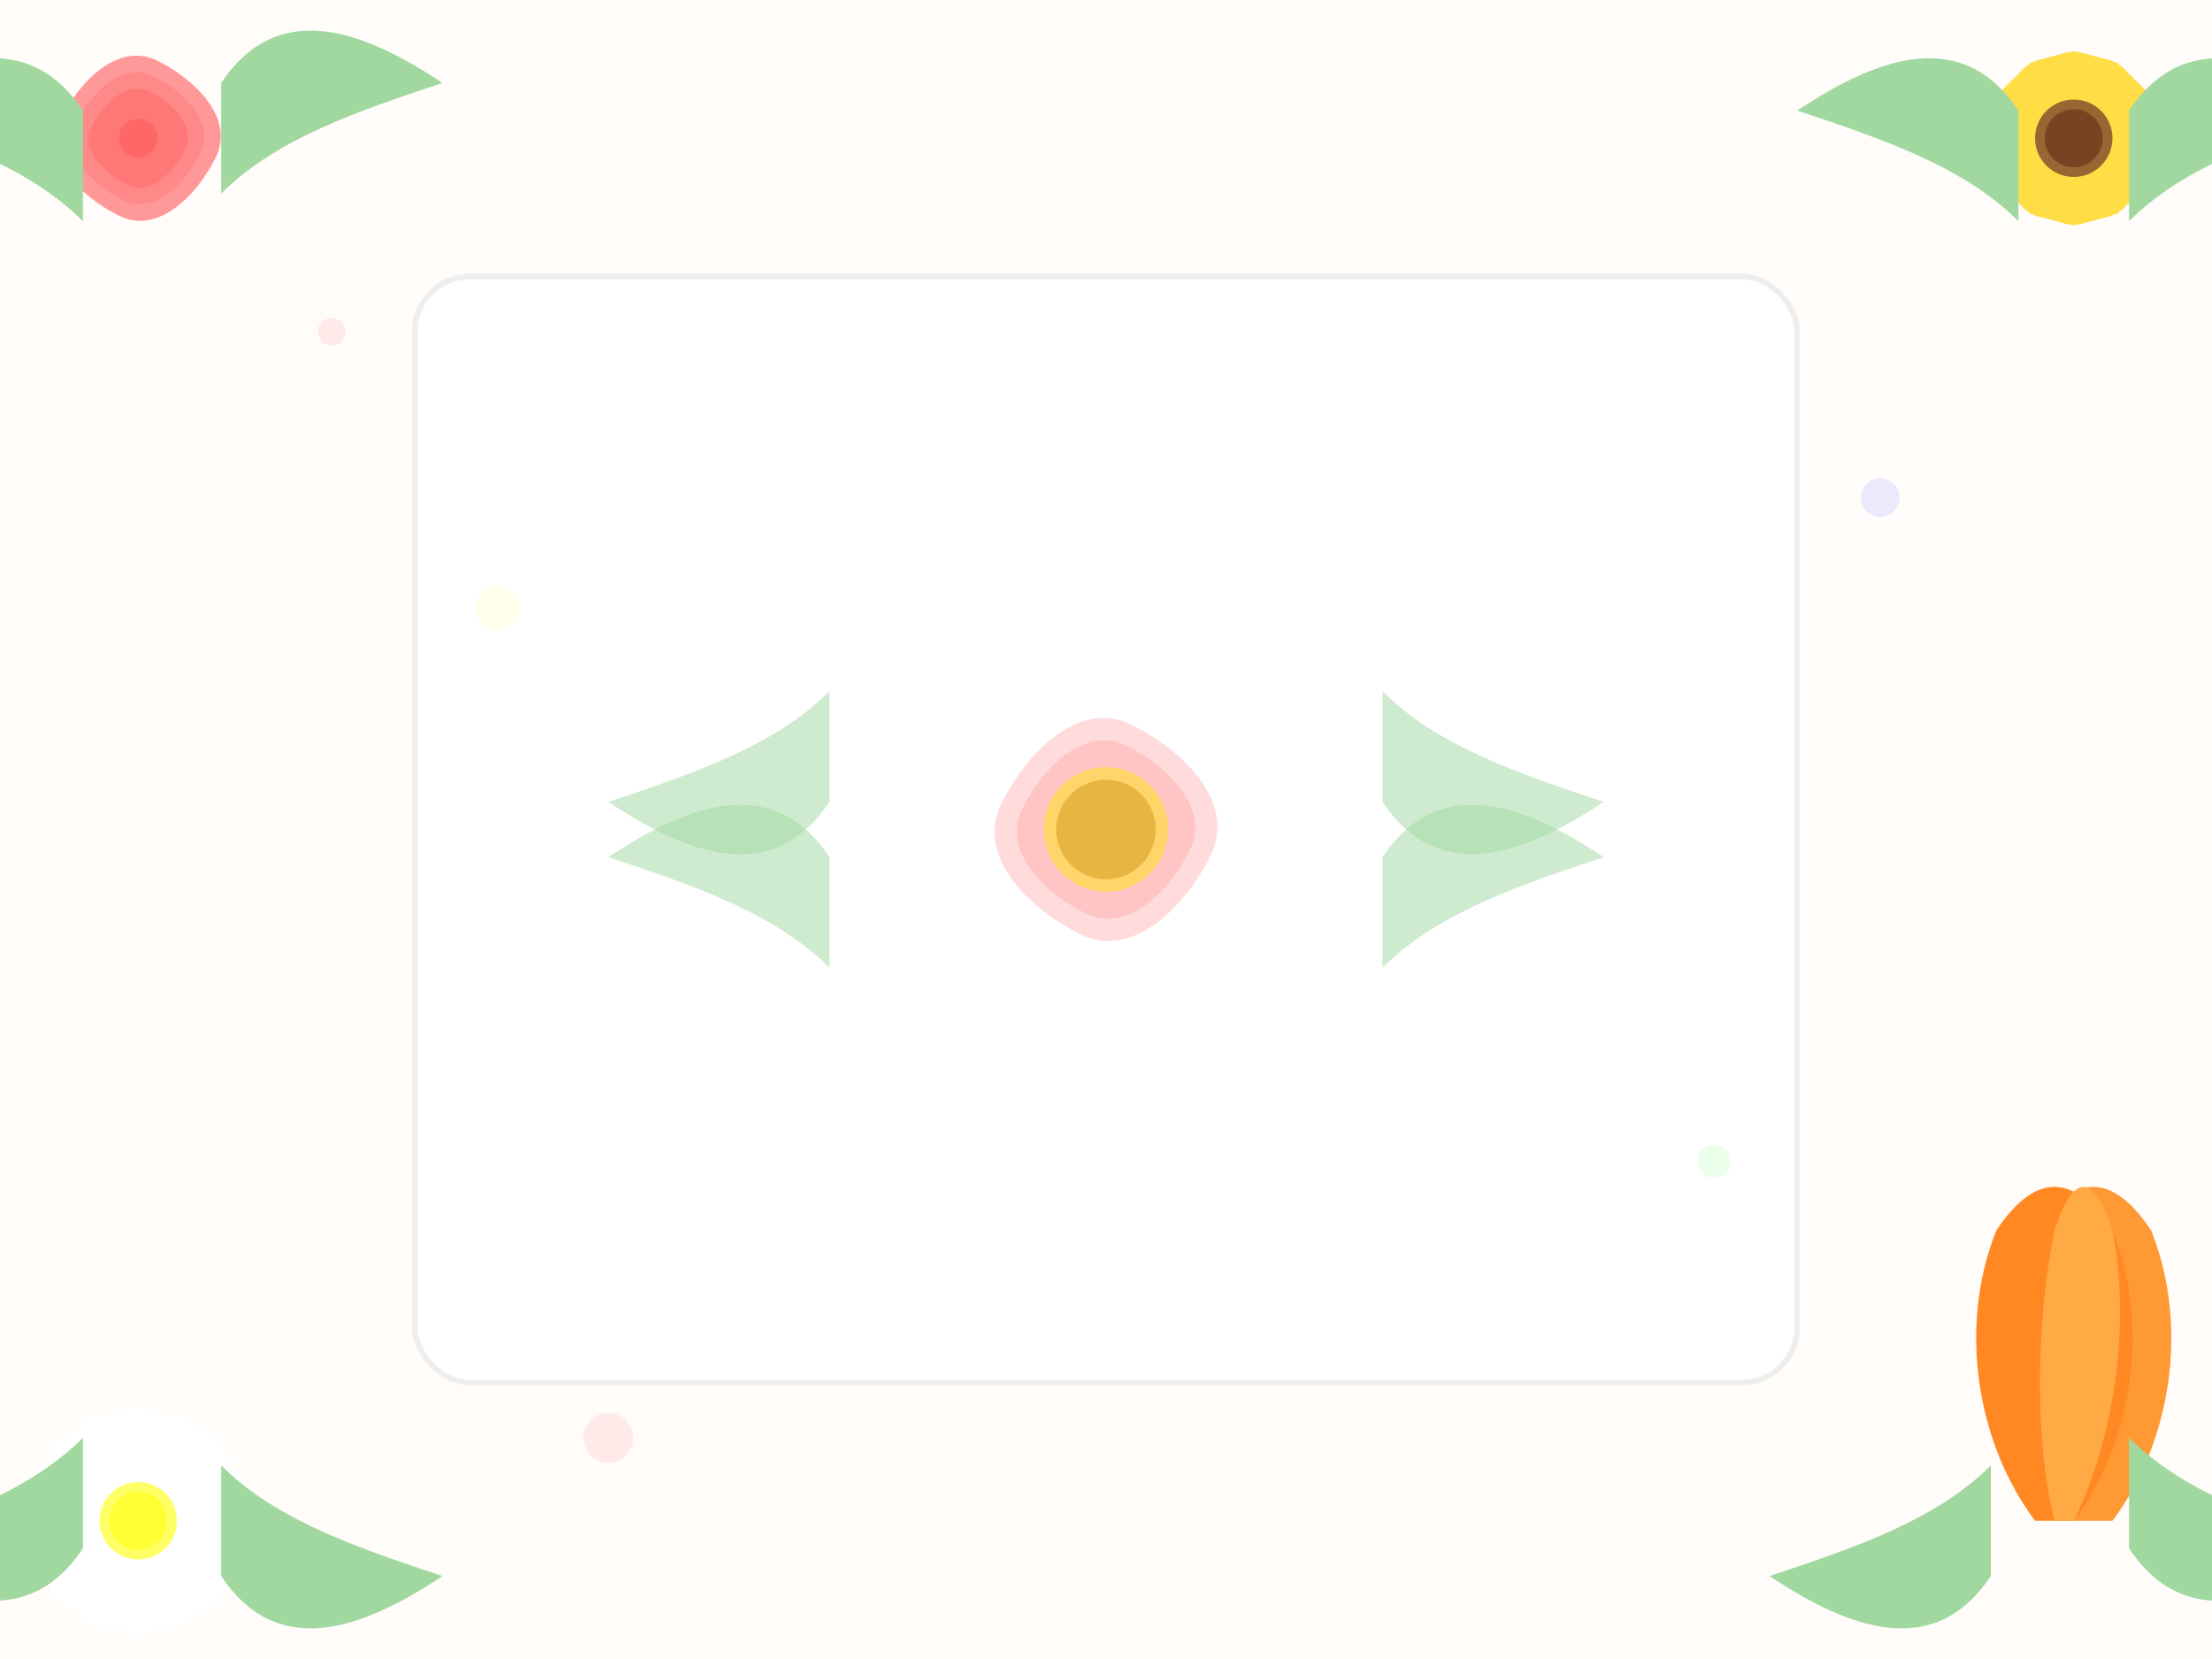 <svg width="800" height="600" viewBox="0 0 800 600" xmlns="http://www.w3.org/2000/svg">
  <!-- 背景 -->
  <rect width="800" height="600" fill="#FFFCF9" />
  
  <!-- 裝飾花朵和葉子 -->
  <g transform="translate(400, 300)">
    <!-- 左上角花朵群組 -->
    <g transform="translate(-350, -250)">
      <!-- 主花朵 - 玫瑰風格 -->
      <g transform="scale(0.7)">
        <path d="M0,0 C-10,-20 -30,-30 -40,-10 C-50,10 -30,30 -10,40 C10,50 30,30 40,10 C50,-10 30,-30 10,-40 C-10,-50 -30,-30 -40,-10 Z" fill="#FF9999" />
        <path d="M0,0 C-8,-16 -24,-24 -32,-8 C-40,8 -24,24 -8,32 C8,40 24,24 32,8 C40,-8 24,-24 8,-32 C-8,-40 -24,-24 -32,-8 Z" fill="#FF8888" />
        <path d="M0,0 C-6,-12 -18,-18 -24,-6 C-30,6 -18,18 -6,24 C6,30 18,18 24,6 C30,-6 18,-18 6,-24 C-6,-30 -18,-18 -24,-6 Z" fill="#FF7777" />
        <circle cx="0" cy="0" r="10" fill="#FF6666" />
      </g>
      
      <!-- 裝飾葉片 -->
      <path d="M-20,30 C-40,10 -70,0 -100,-10 C-70,-30 -40,-40 -20,-10 Z" fill="#A0D8A0" />
      <path d="M30,20 C50,0 80,-10 110,-20 C80,-40 50,-50 30,-20 Z" fill="#A0D8A0" />
    </g>
    
    <!-- 右下角花朵群組 -->
    <g transform="translate(350, 250)">
      <!-- 主花朵 - 鬱金香風格 -->
      <g transform="scale(0.7)">
        <path d="M0,0 C-30,-40 -40,-100 -20,-150 C0,-180 20,-180 40,-150 C60,-100 50,-40 20,0 Z" fill="#FF9933" />
        <path d="M0,0 C30,-40 40,-100 20,-150 C0,-180 -20,-180 -40,-150 C-60,-100 -50,-40 -20,0 Z" fill="#FF8822" />
        <path d="M0,0 C-10,-40 -10,-100 0,-150 C10,-180 20,-180 30,-150 C40,-100 30,-40 10,0 Z" fill="#FFAA44" transform="translate(-10, 0)" />
      </g>
      
      <!-- 裝飾葉片 -->
      <path d="M20,-30 C40,-10 70,0 100,10 C70,30 40,40 20,10 Z" fill="#A0D8A0" />
      <path d="M-30,-20 C-50,0 -80,10 -110,20 C-80,40 -50,50 -30,20 Z" fill="#A0D8A0" />
    </g>
    
    <!-- 右上角花朵群組 -->
    <g transform="translate(350, -250)">
      <!-- 主花朵 - 向日葵風格 -->
      <g transform="scale(0.7)">
        <g>
          <path d="M0,0 L20,-40 L0,-45 L-20,-40 Z" fill="#FFDD44" transform="rotate(0)" />
          <path d="M0,0 L20,-40 L0,-45 L-20,-40 Z" fill="#FFDD44" transform="rotate(30)" />
          <path d="M0,0 L20,-40 L0,-45 L-20,-40 Z" fill="#FFDD44" transform="rotate(60)" />
          <path d="M0,0 L20,-40 L0,-45 L-20,-40 Z" fill="#FFDD44" transform="rotate(90)" />
          <path d="M0,0 L20,-40 L0,-45 L-20,-40 Z" fill="#FFDD44" transform="rotate(120)" />
          <path d="M0,0 L20,-40 L0,-45 L-20,-40 Z" fill="#FFDD44" transform="rotate(150)" />
          <path d="M0,0 L20,-40 L0,-45 L-20,-40 Z" fill="#FFDD44" transform="rotate(180)" />
          <path d="M0,0 L20,-40 L0,-45 L-20,-40 Z" fill="#FFDD44" transform="rotate(210)" />
          <path d="M0,0 L20,-40 L0,-45 L-20,-40 Z" fill="#FFDD44" transform="rotate(240)" />
          <path d="M0,0 L20,-40 L0,-45 L-20,-40 Z" fill="#FFDD44" transform="rotate(270)" />
          <path d="M0,0 L20,-40 L0,-45 L-20,-40 Z" fill="#FFDD44" transform="rotate(300)" />
          <path d="M0,0 L20,-40 L0,-45 L-20,-40 Z" fill="#FFDD44" transform="rotate(330)" />
        </g>
        <circle cx="0" cy="0" r="20" fill="#996633" />
        <circle cx="0" cy="0" r="15" fill="#774422" />
      </g>
      
      <!-- 裝飾葉片 -->
      <path d="M-20,30 C-40,10 -70,0 -100,-10 C-70,-30 -40,-40 -20,-10 Z" fill="#A0D8A0" />
      <path d="M20,30 C40,10 70,0 100,-10 C70,-30 40,-40 20,-10 Z" fill="#A0D8A0" />
    </g>
    
    <!-- 左下角花朵群組 -->
    <g transform="translate(-350, 250)">
      <!-- 主花朵 - 雛菊風格 -->
      <g transform="scale(0.7)">
        <g>
          <path d="M0,0 L25,-50 L0,-60 L-25,-50 Z" fill="#FFFFFF" transform="rotate(0)" />
          <path d="M0,0 L25,-50 L0,-60 L-25,-50 Z" fill="#FFFFFF" transform="rotate(22.5)" />
          <path d="M0,0 L25,-50 L0,-60 L-25,-50 Z" fill="#FFFFFF" transform="rotate(45)" />
          <path d="M0,0 L25,-50 L0,-60 L-25,-50 Z" fill="#FFFFFF" transform="rotate(67.5)" />
          <path d="M0,0 L25,-50 L0,-60 L-25,-50 Z" fill="#FFFFFF" transform="rotate(90)" />
          <path d="M0,0 L25,-50 L0,-60 L-25,-50 Z" fill="#FFFFFF" transform="rotate(112.5)" />
          <path d="M0,0 L25,-50 L0,-60 L-25,-50 Z" fill="#FFFFFF" transform="rotate(135)" />
          <path d="M0,0 L25,-50 L0,-60 L-25,-50 Z" fill="#FFFFFF" transform="rotate(157.5)" />
          <path d="M0,0 L25,-50 L0,-60 L-25,-50 Z" fill="#FFFFFF" transform="rotate(180)" />
          <path d="M0,0 L25,-50 L0,-60 L-25,-50 Z" fill="#FFFFFF" transform="rotate(202.5)" />
          <path d="M0,0 L25,-50 L0,-60 L-25,-50 Z" fill="#FFFFFF" transform="rotate(225)" />
          <path d="M0,0 L25,-50 L0,-60 L-25,-50 Z" fill="#FFFFFF" transform="rotate(247.5)" />
          <path d="M0,0 L25,-50 L0,-60 L-25,-50 Z" fill="#FFFFFF" transform="rotate(270)" />
          <path d="M0,0 L25,-50 L0,-60 L-25,-50 Z" fill="#FFFFFF" transform="rotate(292.5)" />
          <path d="M0,0 L25,-50 L0,-60 L-25,-50 Z" fill="#FFFFFF" transform="rotate(315)" />
          <path d="M0,0 L25,-50 L0,-60 L-25,-50 Z" fill="#FFFFFF" transform="rotate(337.5)" />
        </g>
        <circle cx="0" cy="0" r="20" fill="#FFFF66" />
        <circle cx="0" cy="0" r="15" fill="#FFFF33" />
      </g>
      
      <!-- 裝飾葉片 -->
      <path d="M-20,-30 C-40,-10 -70,0 -100,10 C-70,30 -40,40 -20,10 Z" fill="#A0D8A0" />
      <path d="M30,-20 C50,0 80,10 110,20 C80,40 50,50 30,20 Z" fill="#A0D8A0" />
    </g>
  </g>
  
  <!-- 中央花卡片區域 -->
  <rect x="150" y="100" width="500" height="400" rx="20" ry="20" fill="#FFFFFF" stroke="#EEEEEE" stroke-width="2" />
  
  <!-- 花卡片內部裝飾 -->
  <g transform="translate(400, 300)">
    <!-- 中央花朵 - 大型混合花朵 -->
    <g transform="scale(0.9)">
      <!-- 外層花瓣 - 雛菊風格 -->
      <g>
        <path d="M0,0 L30,-60 L0,-70 L-30,-60 Z" fill="#FFFFFF" opacity="0.7" transform="rotate(0)" />
        <path d="M0,0 L30,-60 L0,-70 L-30,-60 Z" fill="#FFFFFF" opacity="0.7" transform="rotate(30)" />
        <path d="M0,0 L30,-60 L0,-70 L-30,-60 Z" fill="#FFFFFF" opacity="0.7" transform="rotate(60)" />
        <path d="M0,0 L30,-60 L0,-70 L-30,-60 Z" fill="#FFFFFF" opacity="0.7" transform="rotate(90)" />
        <path d="M0,0 L30,-60 L0,-70 L-30,-60 Z" fill="#FFFFFF" opacity="0.7" transform="rotate(120)" />
        <path d="M0,0 L30,-60 L0,-70 L-30,-60 Z" fill="#FFFFFF" opacity="0.7" transform="rotate(150)" />
        <path d="M0,0 L30,-60 L0,-70 L-30,-60 Z" fill="#FFFFFF" opacity="0.7" transform="rotate(180)" />
        <path d="M0,0 L30,-60 L0,-70 L-30,-60 Z" fill="#FFFFFF" opacity="0.7" transform="rotate(210)" />
        <path d="M0,0 L30,-60 L0,-70 L-30,-60 Z" fill="#FFFFFF" opacity="0.7" transform="rotate(240)" />
        <path d="M0,0 L30,-60 L0,-70 L-30,-60 Z" fill="#FFFFFF" opacity="0.7" transform="rotate(270)" />
        <path d="M0,0 L30,-60 L0,-70 L-30,-60 Z" fill="#FFFFFF" opacity="0.7" transform="rotate(300)" />
        <path d="M0,0 L30,-60 L0,-70 L-30,-60 Z" fill="#FFFFFF" opacity="0.7" transform="rotate(330)" />
      </g>
      
      <!-- 中層花瓣 - 玫瑰風格 -->
      <g transform="scale(0.7)">
        <path d="M0,0 C-15,-30 -45,-45 -60,-15 C-75,15 -45,45 -15,60 C15,75 45,45 60,15 C75,-15 45,-45 15,-60 C-15,-75 -45,-45 -60,-15 Z" fill="#FFCCCC" opacity="0.7" />
        <path d="M0,0 C-12,-24 -36,-36 -48,-12 C-60,12 -36,36 -12,48 C12,60 36,36 48,12 C60,-12 36,-36 12,-48 C-12,-60 -36,-36 -48,-12 Z" fill="#FFBBBB" opacity="0.7" />
      </g>
      
      <!-- 內層花心 - 向日葵風格 -->
      <circle cx="0" cy="0" r="25" fill="#FFDD44" opacity="0.7" />
      <circle cx="0" cy="0" r="20" fill="#DDAA33" opacity="0.7" />
    </g>
    
    <!-- 裝飾葉片 -->
    <path d="M-100,50 C-120,30 -150,20 -180,10 C-150,-10 -120,-20 -100,10 Z" fill="#A0D8A0" opacity="0.5" />
    <path d="M100,50 C120,30 150,20 180,10 C150,-10 120,-20 100,10 Z" fill="#A0D8A0" opacity="0.5" />
    <path d="M-100,-50 C-120,-30 -150,-20 -180,-10 C-150,10 -120,20 -100,-10 Z" fill="#A0D8A0" opacity="0.5" />
    <path d="M100,-50 C120,-30 150,-20 180,-10 C150,10 120,20 100,-10 Z" fill="#A0D8A0" opacity="0.5" />
  </g>
  
  <!-- 裝飾點綴 -->
  <circle cx="120" cy="120" r="5" fill="#FFDDDD" opacity="0.6" />
  <circle cx="180" cy="220" r="8" fill="#FFFFDD" opacity="0.6" />
  <circle cx="680" cy="180" r="7" fill="#DDDDFF" opacity="0.6" />
  <circle cx="620" cy="420" r="6" fill="#DDFFDD" opacity="0.6" />
  <circle cx="220" cy="520" r="9" fill="#FFDDDD" opacity="0.6" />
</svg>
